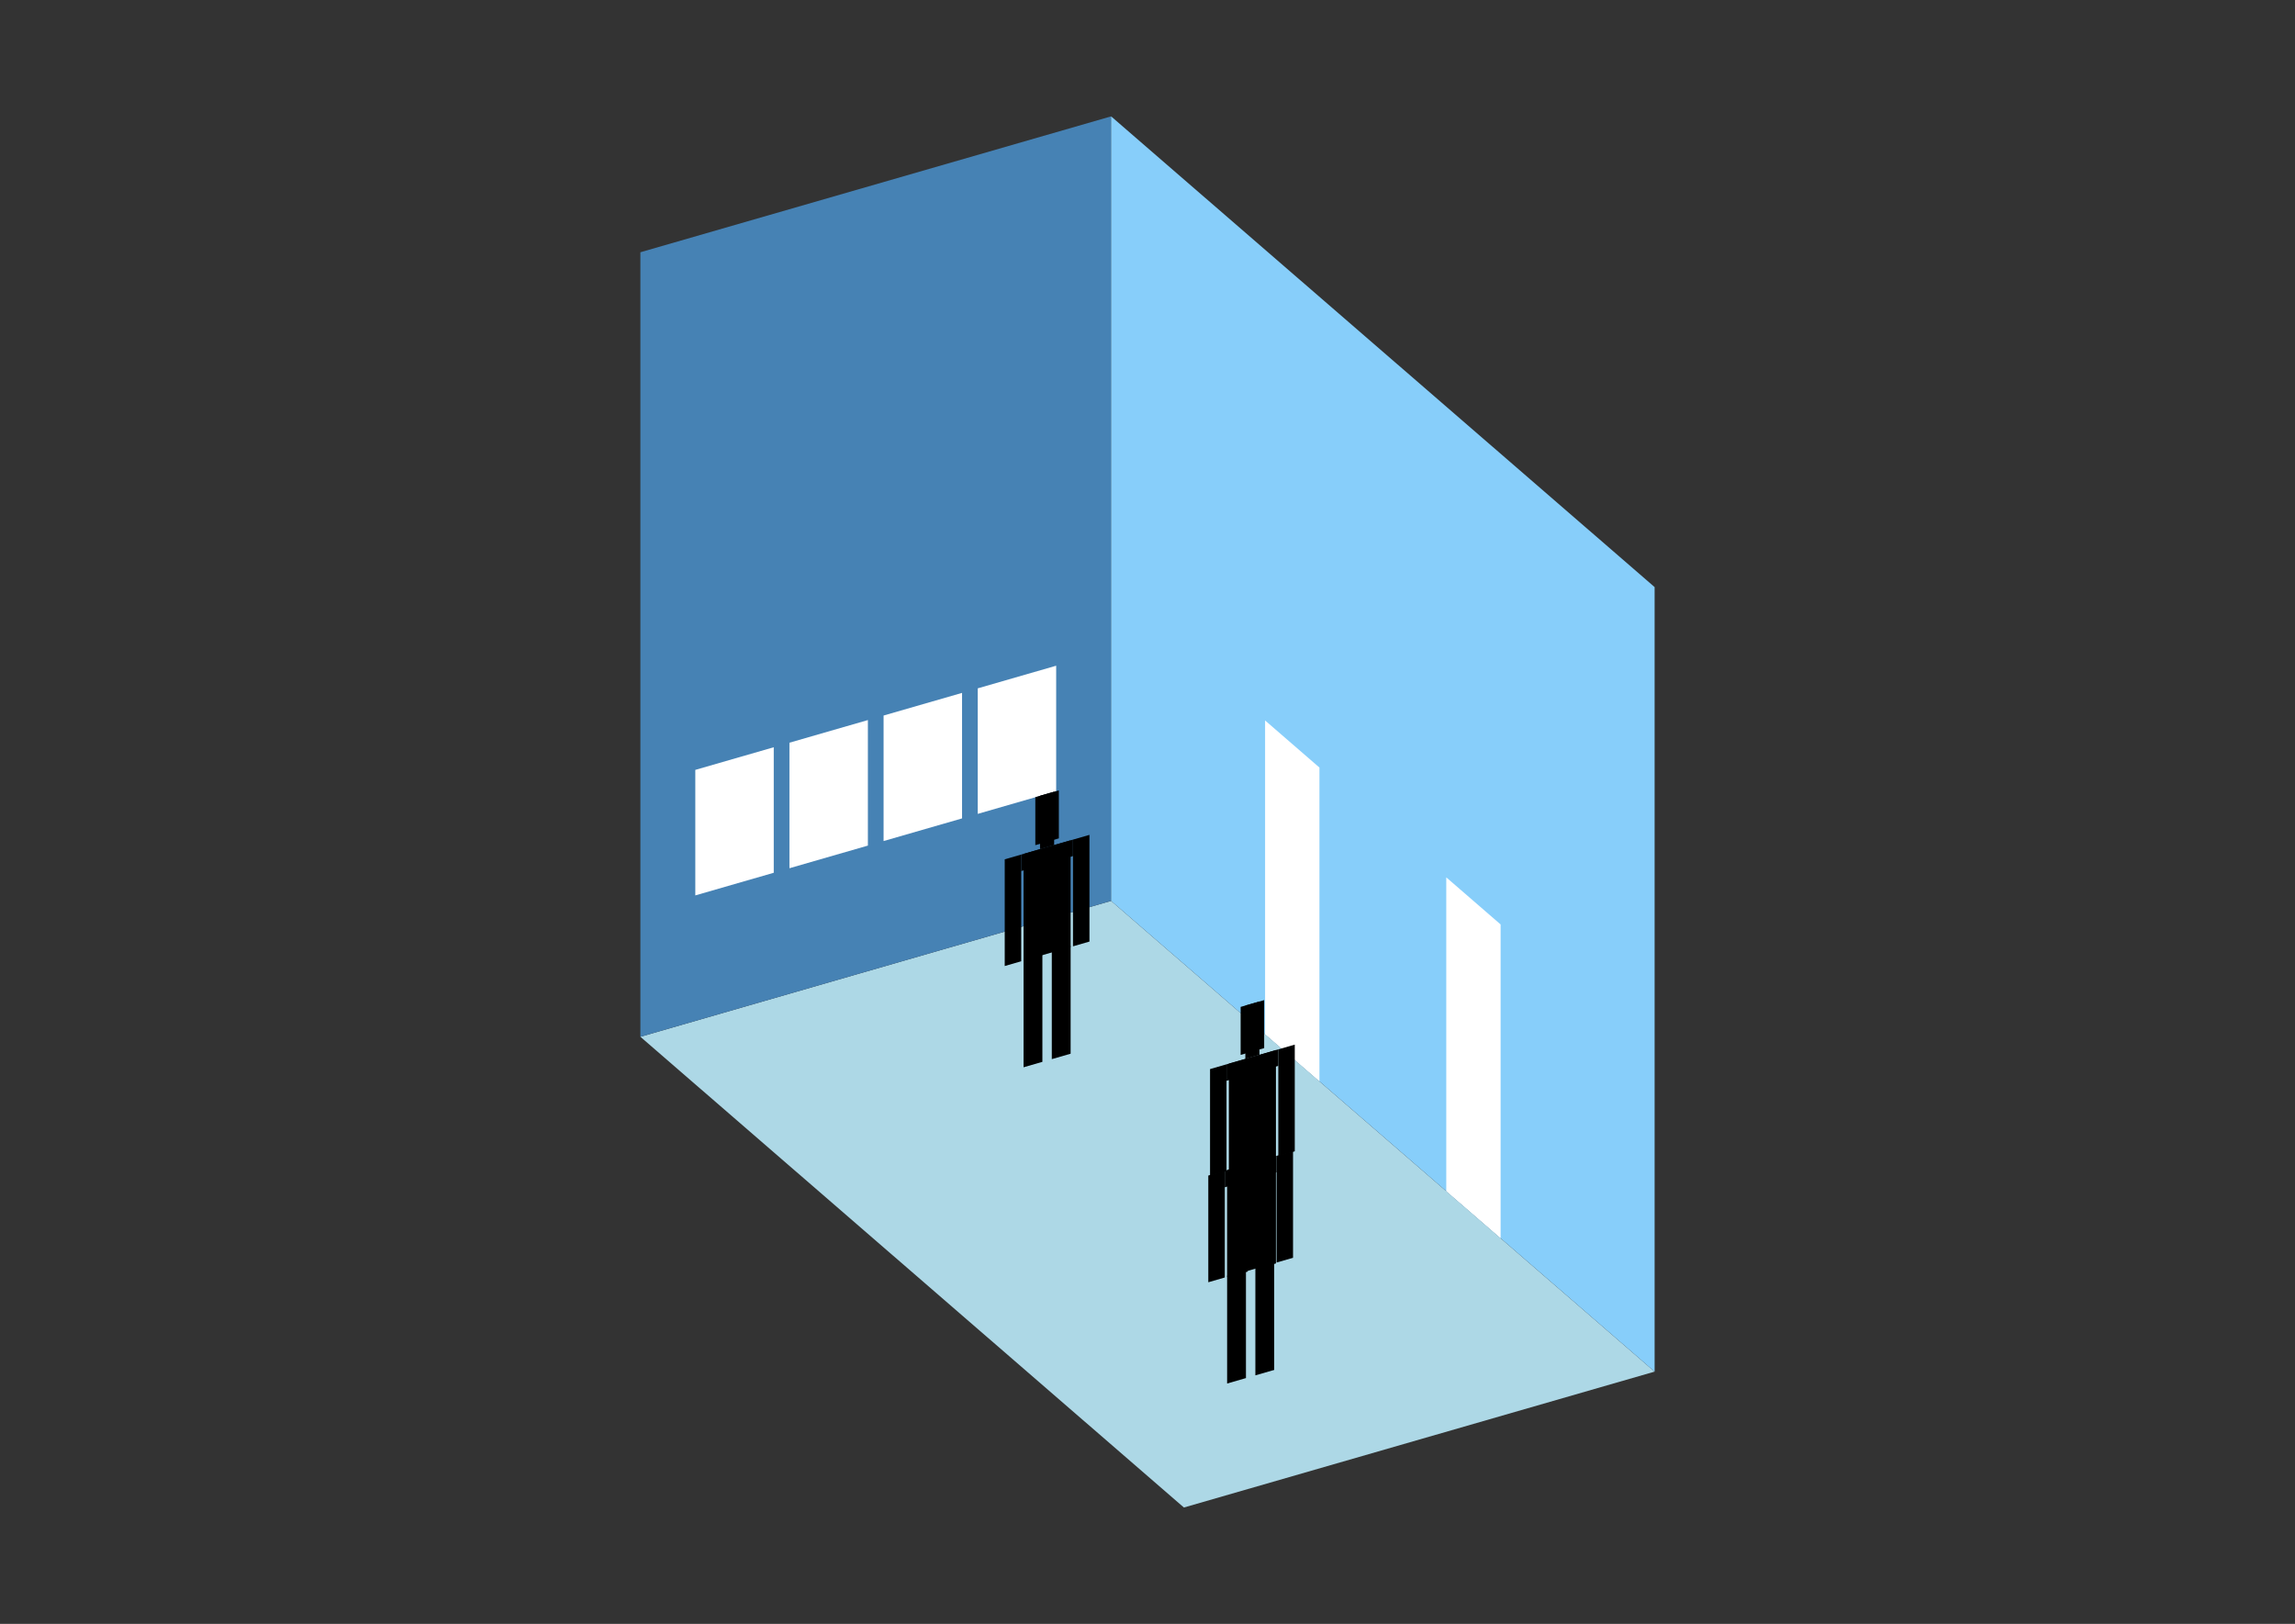 <?xml version="1.0" encoding="UTF-8"?>
<svg
  xmlns="http://www.w3.org/2000/svg"
  width="848"
  height="600"
  style="background-color:white"
>
  <rect width="100%" height="100%" fill="#333333" stroke="none"/>
  <polygon fill="lightblue" points="437.453,557.002 236.623,383.078 410.547,332.871 611.377,506.795" />
  <polygon fill="steelblue" points="236.623,383.078 236.623,93.205 410.547,42.998 410.547,332.871" />
  <polygon fill="lightskyblue" points="611.377,506.795 611.377,216.922 410.547,42.998 410.547,332.871" />
  <polygon fill="white" points="487.532,399.542 487.532,283.592 467.449,266.2 467.449,382.149" />
  <polygon fill="white" points="554.475,457.516 554.475,341.567 534.392,324.175 534.392,440.124" />
  <polygon fill="white" points="256.914,330.841 256.914,284.461 285.902,276.094 285.902,322.473" />
  <polygon fill="white" points="291.699,320.8 291.699,274.42 320.686,266.052 320.686,312.432" />
  <polygon fill="white" points="326.484,310.758 326.484,264.378 355.471,256.011 355.471,302.39" />
  <polygon fill="white" points="361.269,300.717 361.269,254.337 390.256,245.969 390.256,292.349" />
  <polygon fill="hsl(324.0,50.0%,72.092%)" points="378.203,394.345 378.203,354.528 385.16,352.52 385.16,392.337" />
  <polygon fill="hsl(324.0,50.0%,72.092%)" points="395.595,389.325 395.595,349.508 388.639,351.516 388.639,391.333" />
  <polygon fill="hsl(324.0,50.0%,72.092%)" points="371.246,356.931 371.246,317.508 377.333,315.751 377.333,355.174" />
  <polygon fill="hsl(324.0,50.0%,72.092%)" points="396.465,349.651 396.465,310.228 402.552,308.471 402.552,347.894" />
  <polygon fill="hsl(324.0,50.0%,72.092%)" points="377.333,321.838 377.333,315.751 396.465,310.228 396.465,316.315" />
  <polygon fill="hsl(324.0,50.0%,72.092%)" points="378.203,354.923 378.203,315.5 395.595,310.479 395.595,349.902" />
  <polygon fill="hsl(324.0,50.0%,72.092%)" points="382.551,312.274 382.551,294.533 391.247,292.023 391.247,309.763" />
  <polygon fill="hsl(324.0,50.0%,72.092%)" points="384.29,313.743 384.29,294.031 389.508,292.525 389.508,312.236" />
  <polygon fill="hsl(324.0,50.0%,50.66%)" points="454.067,471.848 454.067,432.031 461.024,430.022 461.024,469.839" />
  <polygon fill="hsl(324.0,50.0%,50.66%)" points="471.459,466.827 471.459,427.01 464.502,429.018 464.502,468.835" />
  <polygon fill="hsl(324.0,50.0%,50.66%)" points="447.11,434.433 447.11,395.011 453.197,393.253 453.197,432.676" />
  <polygon fill="hsl(324.0,50.0%,50.66%)" points="472.329,427.153 472.329,387.731 478.416,385.973 478.416,425.396" />
  <polygon fill="hsl(324.0,50.0%,50.66%)" points="453.197,399.341 453.197,393.253 472.329,387.731 472.329,393.818" />
  <polygon fill="hsl(324.0,50.0%,50.66%)" points="454.067,432.425 454.067,393.002 471.459,387.982 471.459,427.404" />
  <polygon fill="hsl(324.0,50.0%,50.66%)" points="458.415,389.776 458.415,372.036 467.111,369.525 467.111,387.266" />
  <polygon fill="hsl(324.0,50.0%,50.66%)" points="460.154,391.245 460.154,371.534 465.372,370.027 465.372,389.739" />
  <polygon fill="hsl(324.0,50.0%,42.218%)" points="453.422,511.187 453.422,471.37 460.379,469.362 460.379,509.179" />
  <polygon fill="hsl(324.0,50.0%,42.218%)" points="470.815,506.167 470.815,466.35 463.858,468.358 463.858,508.175" />
  <polygon fill="hsl(324.0,50.0%,42.218%)" points="446.465,473.773 446.465,434.35 452.553,432.593 452.553,472.016" />
  <polygon fill="hsl(324.0,50.0%,42.218%)" points="471.684,466.493 471.684,427.07 477.772,425.313 477.772,464.736" />
  <polygon fill="hsl(324.0,50.0%,42.218%)" points="452.553,438.68 452.553,432.593 471.684,427.07 471.684,433.157" />
  <polygon fill="hsl(324.0,50.0%,42.218%)" points="453.422,471.765 453.422,432.342 470.815,427.321 470.815,466.744" />
  <polygon fill="hsl(324.0,50.0%,42.218%)" points="457.77,429.116 457.77,411.375 466.467,408.865 466.467,426.605" />
  <polygon fill="hsl(324.0,50.0%,42.218%)" points="459.51,430.585 459.51,410.873 464.727,409.367 464.727,429.078" />
</svg>
